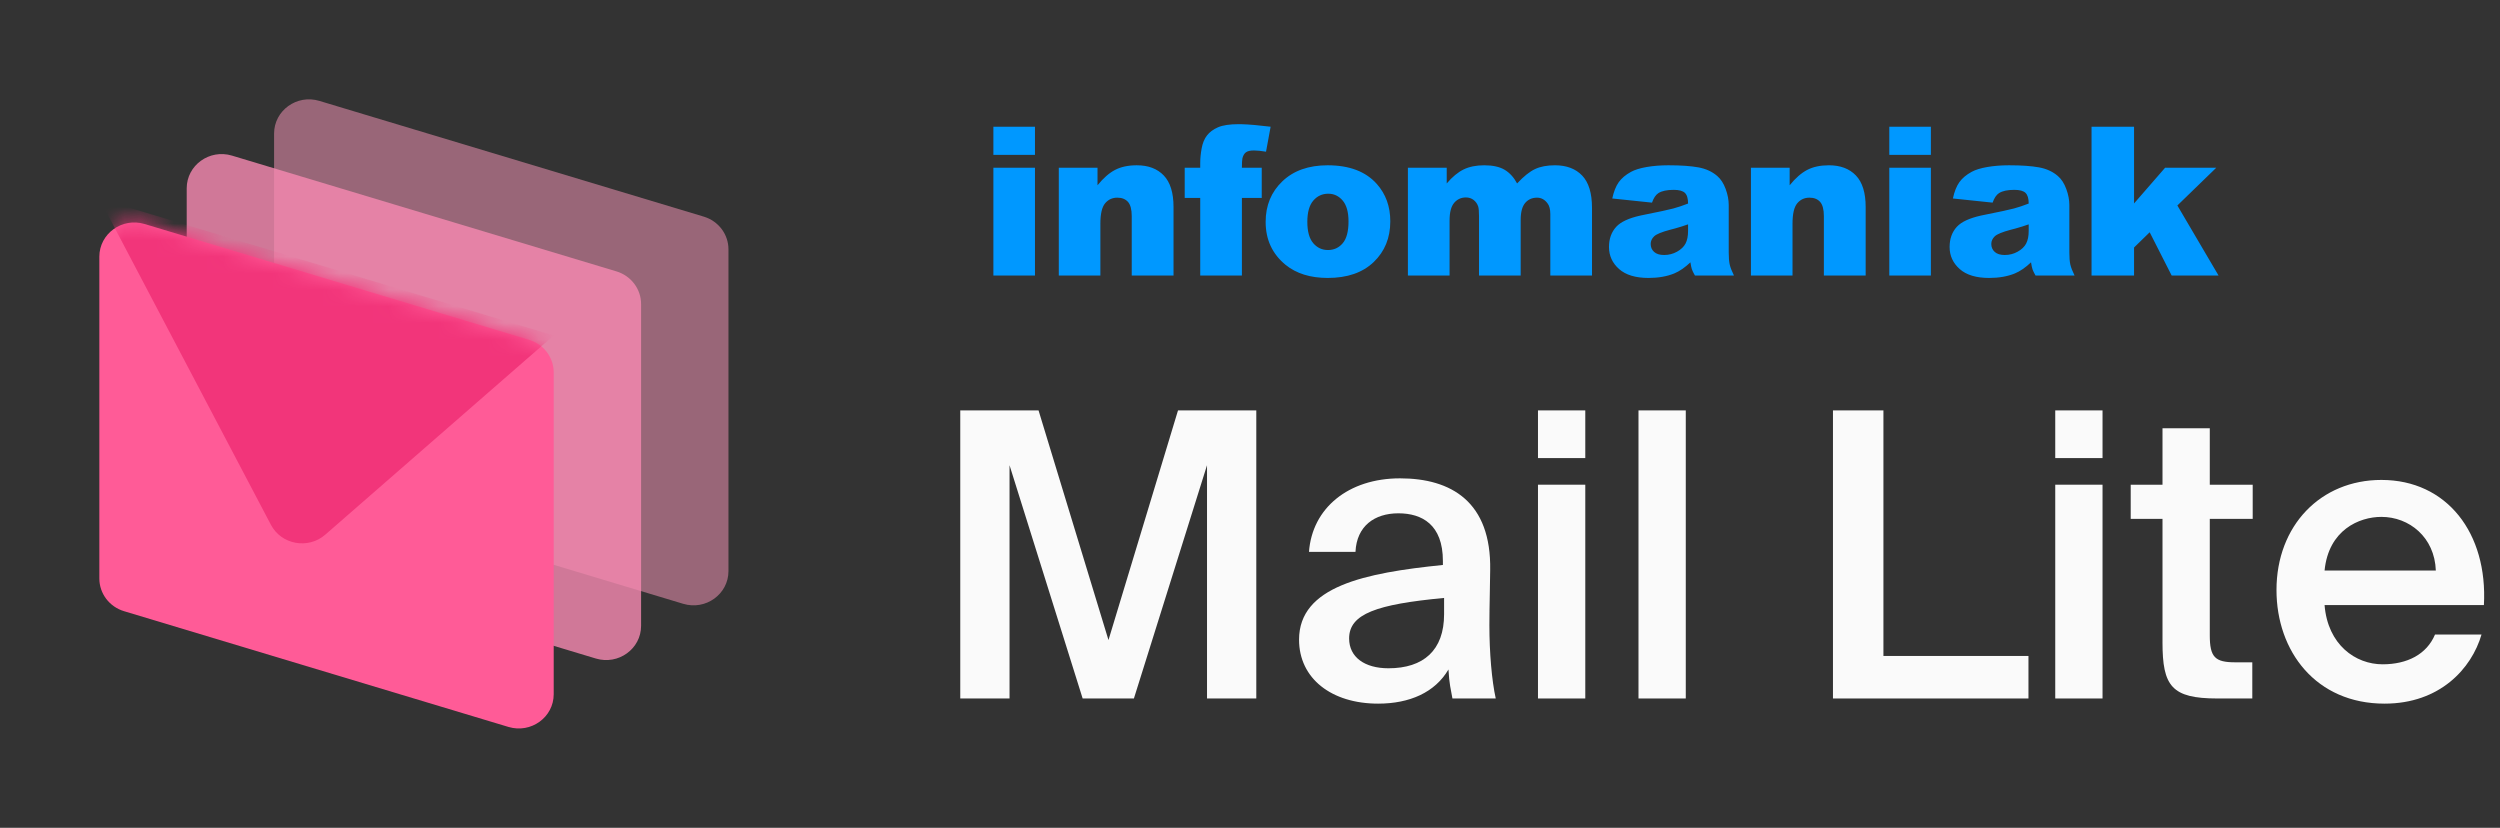 <svg width="151" height="50" viewBox="0 0 151 50" fill="none" xmlns="http://www.w3.org/2000/svg">
<rect x="0" y="0" width="151" height="50" fill="#333333" stroke="none"/>
<path opacity="0.5" fill-rule="evenodd" clip-rule="evenodd" d="M16.555 8.067C16.555 6.677 17.929 5.684 19.287 6.093L42.509 13.085C43.395 13.352 43.999 14.153 43.999 15.06V34.495C43.999 35.885 42.625 36.879 41.267 36.47L18.045 29.477C17.159 29.211 16.555 28.41 16.555 27.503V8.067Z" fill="#FF9ABF"/>
<path opacity="0.8" fill-rule="evenodd" clip-rule="evenodd" d="M11.277 11.373C11.277 9.983 12.652 8.99 14.009 9.398L37.231 16.391C38.117 16.657 38.722 17.458 38.722 18.365V37.801C38.722 39.191 37.347 40.184 35.99 39.775L12.768 32.783C11.882 32.516 11.277 31.715 11.277 30.808V11.373Z" fill="#F789B2"/>
<path fill-rule="evenodd" clip-rule="evenodd" d="M6 15.505C6 14.115 7.374 13.121 8.732 13.53L31.954 20.523C32.84 20.789 33.444 21.59 33.444 22.497V41.933C33.444 43.323 32.07 44.316 30.712 43.907L7.49 36.915C6.604 36.648 6 35.847 6 34.94V15.505Z" fill="#FF5B97"/>
<mask id="mask0_19619_6400" style="mask-type:luminance" maskUnits="userSpaceOnUse" x="6" y="13" width="28" height="31">
<path fill-rule="evenodd" clip-rule="evenodd" d="M6 15.505C6 14.115 7.374 13.121 8.732 13.53L31.954 20.523C32.84 20.789 33.444 21.59 33.444 22.497V41.933C33.444 43.323 32.07 44.316 30.712 43.907L7.49 36.915C6.604 36.648 6 35.847 6 34.94V15.505Z" fill="white"/>
</mask>
<g mask="url(#mask0_19619_6400)">
<g style="mix-blend-mode:multiply">
<path fill-rule="evenodd" clip-rule="evenodd" d="M6 12L33.444 20.264L19.645 32.295C18.615 33.193 16.996 32.898 16.364 31.698L6 12Z" fill="#F2357A"/>
</g>
</g>
<path d="M60 7.654H62.512V9.352H60V7.654ZM60 10.13H62.512V16.641H60V10.13ZM63.951 10.13H66.29V11.191C66.64 10.758 66.993 10.448 67.351 10.262C67.709 10.076 68.145 9.983 68.66 9.983C69.355 9.983 69.899 10.188 70.292 10.599C70.685 11.01 70.881 11.644 70.881 12.503V16.641H68.357V13.06C68.357 12.652 68.281 12.363 68.129 12.193C67.977 12.024 67.763 11.939 67.487 11.939C67.183 11.939 66.936 12.053 66.747 12.282C66.557 12.511 66.463 12.922 66.463 13.514V16.641H63.951V10.13ZM75.011 10.13H76.209V11.957H75.011V16.641H72.494V11.957H71.556V10.13H72.494V9.836C72.494 9.57 72.522 9.278 72.58 8.959C72.638 8.64 72.746 8.38 72.904 8.178C73.062 7.975 73.285 7.812 73.57 7.687C73.856 7.563 74.275 7.5 74.826 7.5L75.044 7.504C75.468 7.517 76.035 7.567 76.746 7.654L76.468 9.162C76.167 9.113 75.925 9.088 75.74 9.088C75.513 9.088 75.351 9.126 75.252 9.201C75.153 9.277 75.083 9.397 75.042 9.56C75.022 9.65 75.011 9.84 75.011 10.13ZM76.445 13.404C76.445 12.411 76.782 11.592 77.457 10.949C78.132 10.305 79.043 9.983 80.191 9.983C81.503 9.983 82.495 10.361 83.165 11.117C83.704 11.726 83.974 12.476 83.974 13.367C83.974 14.368 83.639 15.189 82.971 15.828C82.302 16.468 81.377 16.788 80.197 16.788C79.144 16.788 78.292 16.522 77.642 15.991C76.844 15.333 76.445 14.47 76.445 13.404ZM78.963 13.398C78.963 13.978 79.081 14.407 79.317 14.685C79.554 14.963 79.851 15.102 80.209 15.102C80.571 15.102 80.868 14.965 81.101 14.691C81.333 14.417 81.45 13.978 81.45 13.373C81.45 12.809 81.332 12.389 81.098 12.113C80.863 11.838 80.573 11.7 80.228 11.7C79.862 11.7 79.559 11.84 79.32 12.12C79.082 12.399 78.963 12.825 78.963 13.398ZM85.037 10.13H87.382V11.08C87.719 10.684 88.059 10.402 88.403 10.234C88.746 10.067 89.161 9.983 89.646 9.983C90.169 9.983 90.582 10.075 90.887 10.259C91.191 10.443 91.44 10.717 91.633 11.08C92.028 10.655 92.388 10.366 92.713 10.213C93.038 10.06 93.439 9.983 93.917 9.983C94.62 9.983 95.169 10.191 95.564 10.605C95.959 11.02 96.157 11.669 96.157 12.552V16.641H93.639V12.932C93.639 12.637 93.581 12.419 93.466 12.276C93.297 12.051 93.088 11.939 92.837 11.939C92.541 11.939 92.302 12.045 92.121 12.257C91.94 12.47 91.849 12.811 91.849 13.281V16.641H89.332V13.054C89.332 12.768 89.315 12.574 89.282 12.472C89.229 12.309 89.136 12.177 89.005 12.077C88.873 11.976 88.719 11.926 88.542 11.926C88.254 11.926 88.017 12.035 87.832 12.251C87.647 12.468 87.554 12.823 87.554 13.318V16.641H85.037V10.13ZM99.781 12.239L97.38 11.988C97.471 11.571 97.602 11.243 97.772 11.004C97.943 10.765 98.189 10.557 98.51 10.382C98.74 10.255 99.057 10.157 99.46 10.087C99.863 10.018 100.299 9.983 100.768 9.983C101.521 9.983 102.126 10.025 102.583 10.109C103.039 10.193 103.42 10.367 103.724 10.633C103.938 10.817 104.107 11.077 104.23 11.415C104.354 11.752 104.415 12.073 104.415 12.38V15.255C104.415 15.562 104.435 15.802 104.474 15.976C104.513 16.149 104.598 16.371 104.73 16.641H102.373C102.278 16.473 102.216 16.345 102.188 16.258C102.159 16.17 102.13 16.032 102.101 15.844C101.772 16.158 101.445 16.383 101.12 16.518C100.676 16.698 100.159 16.788 99.571 16.788C98.789 16.788 98.196 16.608 97.791 16.248C97.385 15.889 97.183 15.445 97.183 14.918C97.183 14.424 97.329 14.017 97.621 13.698C97.892 13.402 98.376 13.177 99.073 13.021L100.403 12.747C100.708 12.681 100.931 12.629 101.071 12.592C101.35 12.516 101.647 12.417 101.959 12.294C101.959 11.988 101.896 11.773 101.768 11.65C101.64 11.528 101.416 11.467 101.095 11.467C100.684 11.467 100.375 11.532 100.17 11.663C100.009 11.765 99.88 11.957 99.781 12.239ZM101.959 13.551C101.7 13.643 101.433 13.727 101.157 13.803L100.879 13.876C100.369 14.011 100.046 14.144 99.91 14.274C99.771 14.409 99.701 14.562 99.701 14.734C99.701 14.93 99.77 15.091 99.907 15.215C100.045 15.34 100.248 15.402 100.515 15.402C100.795 15.402 101.055 15.335 101.296 15.2C101.537 15.065 101.707 14.901 101.808 14.707C101.909 14.512 101.959 14.26 101.959 13.949V13.551ZM105.756 10.13H108.095V11.191C108.445 10.758 108.799 10.448 109.156 10.262C109.514 10.076 109.95 9.983 110.465 9.983C111.16 9.983 111.704 10.188 112.097 10.599C112.49 11.01 112.686 11.644 112.686 12.503V16.641H110.162V13.06C110.162 12.652 110.086 12.363 109.934 12.193C109.782 12.024 109.568 11.939 109.292 11.939C108.988 11.939 108.741 12.053 108.552 12.282C108.362 12.511 108.268 12.922 108.268 13.514V16.641H105.756V10.13ZM114.114 7.654H116.625V9.352H114.114V7.654ZM114.114 10.13H116.625V16.641H114.114V10.13ZM120.354 12.239L117.954 11.988C118.044 11.571 118.175 11.243 118.345 11.004C118.516 10.765 118.762 10.557 119.083 10.382C119.313 10.255 119.63 10.157 120.033 10.087C120.436 10.018 120.873 9.983 121.342 9.983C122.094 9.983 122.699 10.025 123.156 10.109C123.612 10.193 123.993 10.367 124.297 10.633C124.511 10.817 124.68 11.077 124.803 11.415C124.927 11.752 124.989 12.073 124.989 12.38V15.255C124.989 15.562 125.008 15.802 125.047 15.976C125.086 16.149 125.172 16.371 125.303 16.641H122.946L122.862 16.486C122.814 16.392 122.78 16.316 122.761 16.258C122.732 16.17 122.703 16.032 122.674 15.844C122.345 16.158 122.018 16.383 121.693 16.518C121.249 16.698 120.733 16.788 120.144 16.788C119.363 16.788 118.769 16.608 118.364 16.248C117.959 15.889 117.756 15.445 117.756 14.918C117.756 14.424 117.902 14.017 118.194 13.698C118.466 13.402 118.95 13.177 119.647 13.021L120.976 12.747C121.281 12.681 121.504 12.629 121.644 12.592C121.924 12.516 122.22 12.417 122.533 12.294C122.533 11.988 122.469 11.773 122.341 11.65C122.214 11.528 121.989 11.467 121.669 11.467C121.257 11.467 120.949 11.532 120.743 11.663C120.582 11.765 120.453 11.957 120.354 12.239ZM122.533 13.551C122.273 13.643 122.006 13.727 121.731 13.803L121.453 13.876C120.942 14.011 120.62 14.144 120.484 14.274C120.344 14.409 120.274 14.562 120.274 14.734C120.274 14.93 120.343 15.091 120.481 15.215C120.618 15.34 120.821 15.402 121.089 15.402C121.368 15.402 121.628 15.335 121.869 15.2C122.11 15.065 122.281 14.901 122.381 14.707C122.482 14.512 122.533 14.26 122.533 13.949V13.551ZM126.329 7.654H128.897V12.288L130.773 10.13H133.864L131.513 12.411L134 16.641H131.168L129.841 14.029L128.897 14.949V16.641H126.329V7.654Z" fill="#0098FF"/>
<path d="M140.404 36.548C140.596 38.948 142.276 40.124 143.908 40.124C145.396 40.124 146.572 39.524 147.076 38.324H149.884C149.284 40.388 147.364 42.5 144.028 42.5C139.876 42.5 137.5 39.332 137.5 35.636C137.5 31.748 140.164 28.988 143.836 28.988C147.796 28.988 150.268 32.204 150.028 36.548H140.404ZM140.404 34.46H147.124C147.052 32.444 145.516 31.22 143.836 31.22C142.492 31.22 140.644 32.012 140.404 34.46Z" fill="#FAFAFA"/>
<path d="M130.615 25.868H133.471V29.276H136.063V31.34H133.471V38.372C133.471 39.692 133.783 40.004 135.007 40.004H136.039V42.188H133.927C131.167 42.188 130.615 41.444 130.615 38.804V31.34H128.695V29.276H130.615V25.868Z" fill="#FAFAFA"/>
<path d="M126.993 24.788V27.668H124.137V24.788H126.993ZM126.993 29.276V42.188H124.137V29.276H126.993Z" fill="#FAFAFA"/>
<path d="M113.759 39.62H122.519V42.188H110.711V24.788H113.759V39.62Z" fill="#FAFAFA"/>
<path d="M101.821 42.188H98.965V24.788H101.821V42.188Z" fill="#FAFAFA"/>
<path d="M95.751 24.788V27.668H92.894V24.788H95.751ZM95.751 29.276V42.188H92.894V29.276H95.751Z" fill="#FAFAFA"/>
<path d="M78.463 38.636C78.463 35.42 82.423 34.604 87.151 34.124V33.884C87.151 31.676 85.879 31.004 84.463 31.004C83.023 31.004 81.943 31.772 81.871 33.332H79.063C79.255 30.692 81.439 28.892 84.559 28.892C87.655 28.892 90.079 30.308 90.007 34.436C90.007 35.084 89.959 36.596 89.959 37.772C89.959 39.404 90.103 41.108 90.343 42.188H87.727C87.631 41.636 87.535 41.324 87.487 40.436C86.671 41.828 85.135 42.5 83.239 42.5C80.431 42.5 78.463 40.988 78.463 38.636ZM87.223 36.116C83.143 36.5 81.487 37.076 81.487 38.564C81.487 39.692 82.423 40.364 83.863 40.364C85.975 40.364 87.223 39.284 87.223 37.1V36.116Z" fill="#FAFAFA"/>
<path d="M65.392 42.188L60.976 28.1V42.188H58V24.788H62.728L66.952 38.66L71.152 24.788H75.88V42.188H72.904V28.1L68.488 42.188H65.392Z" fill="#FAFAFA"/>
</svg>
